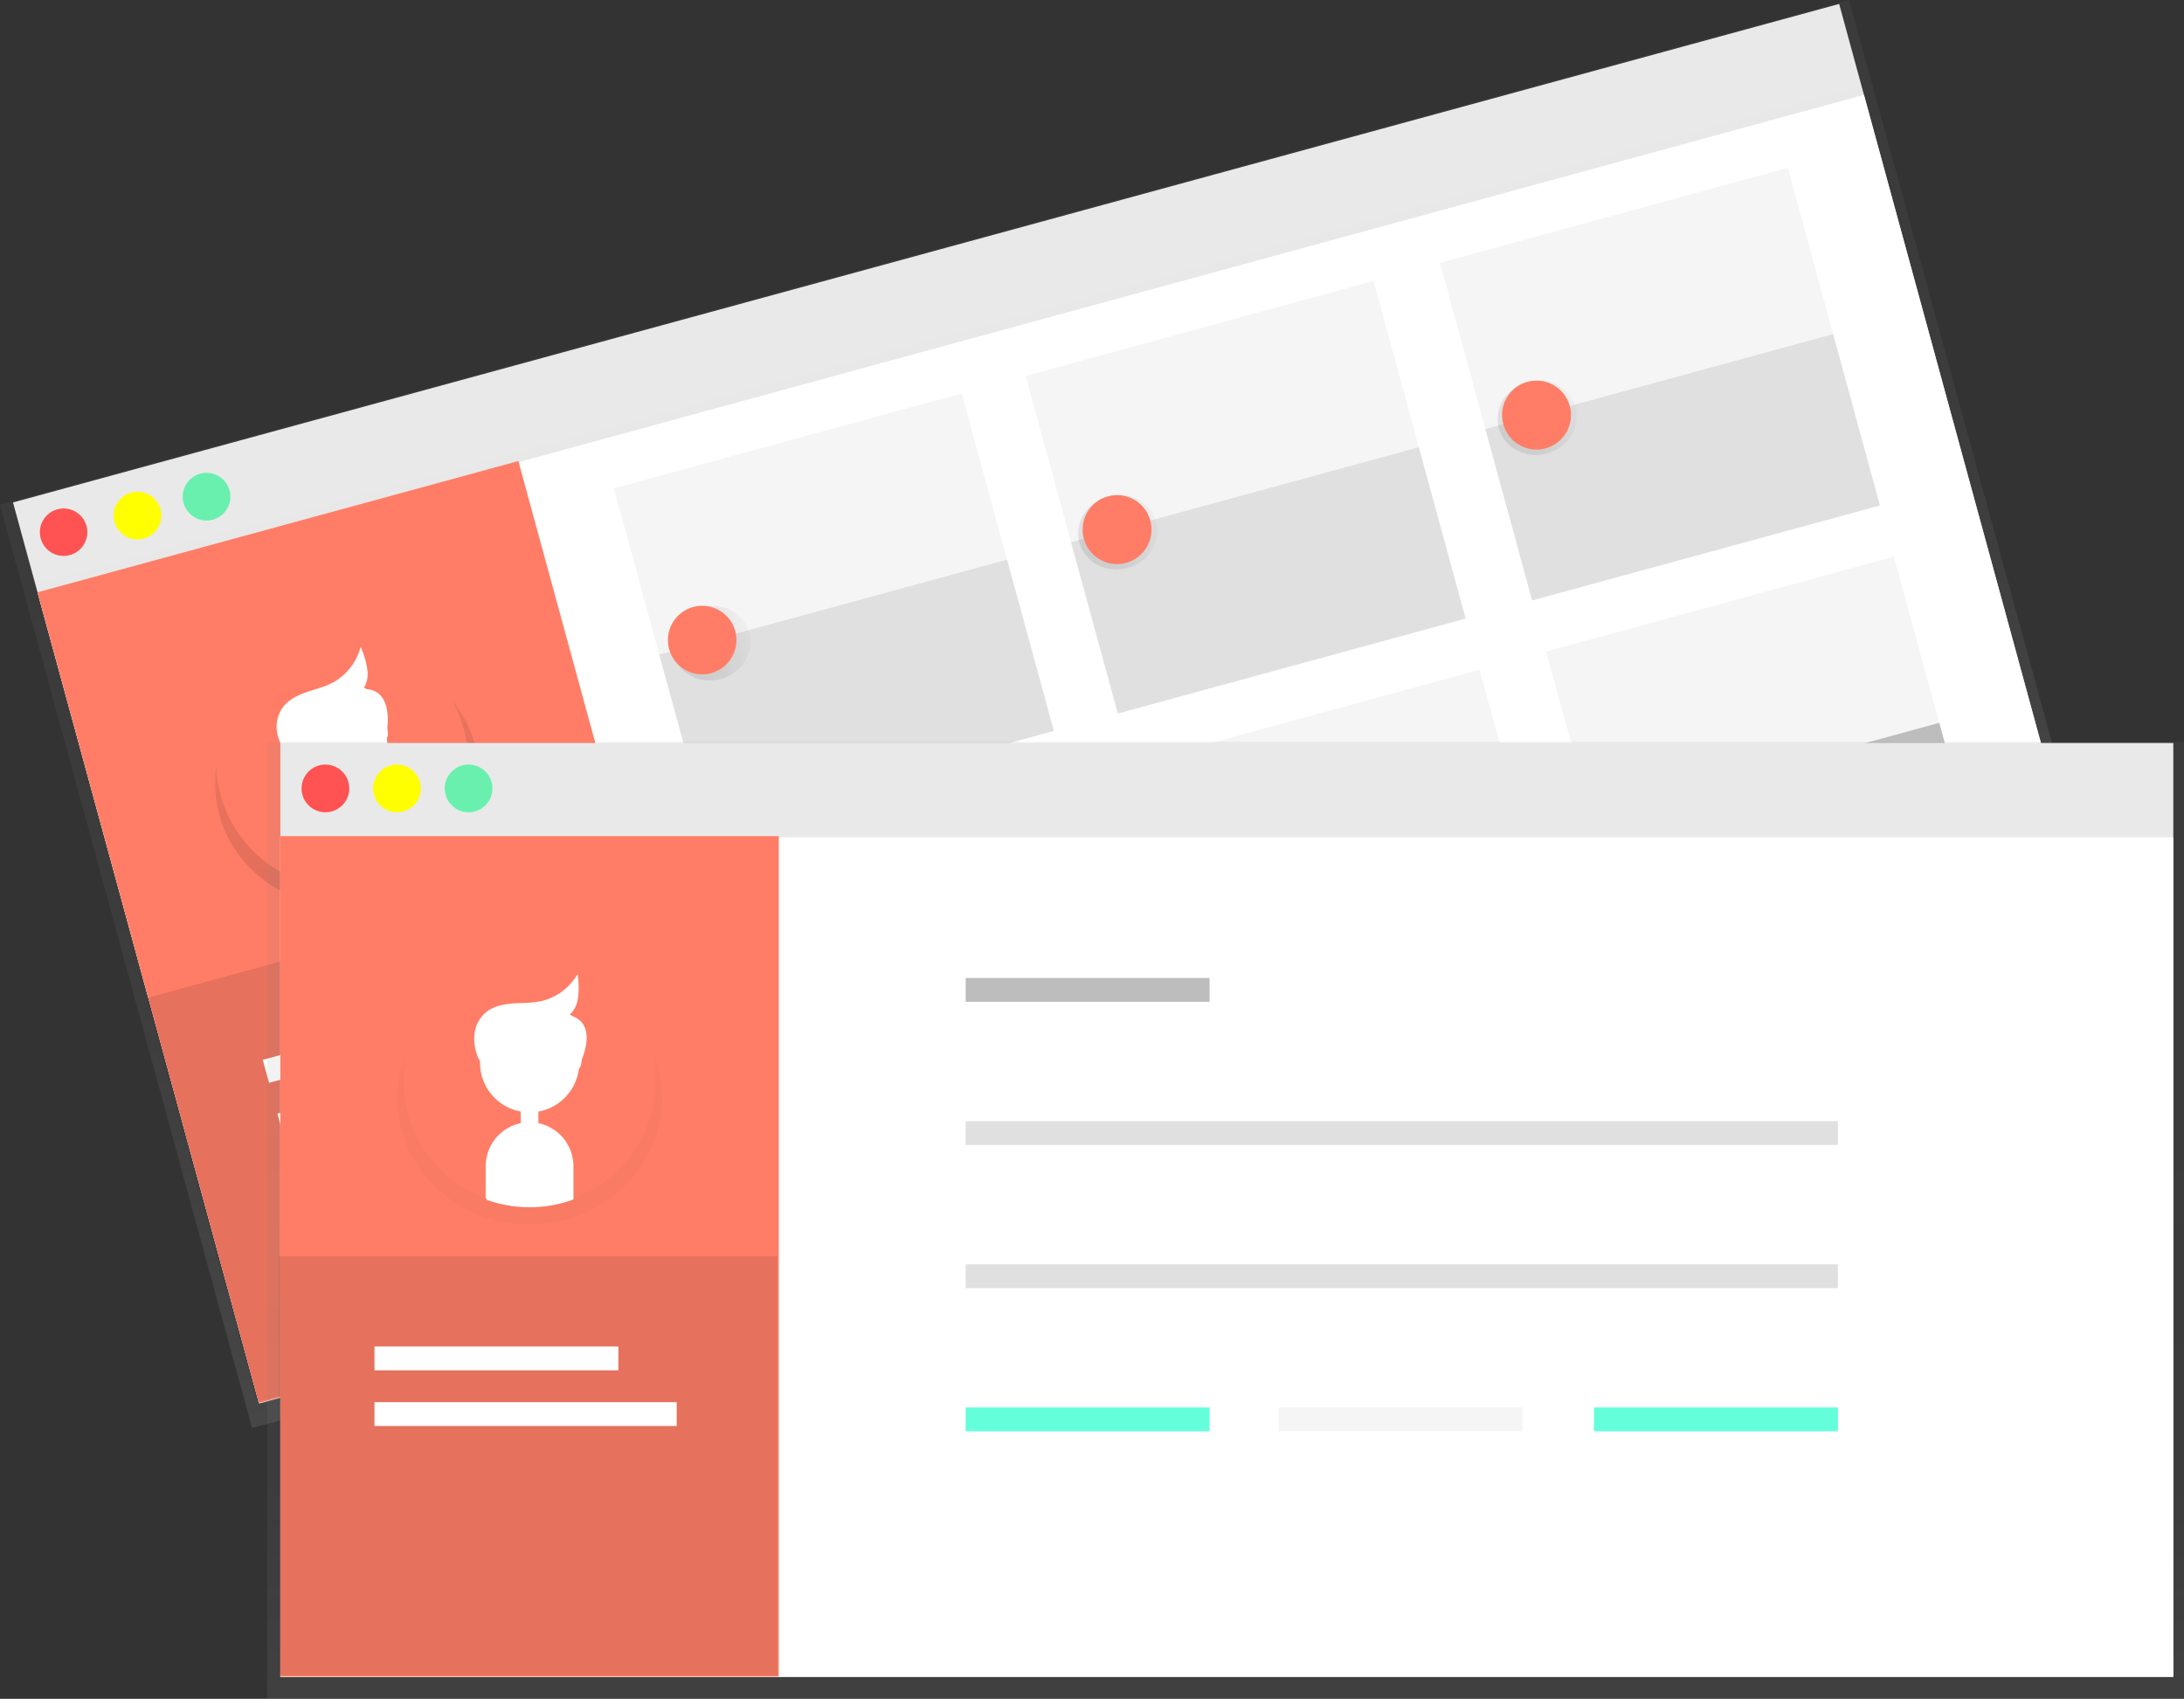<svg data-name="Layer 1" xmlns="http://www.w3.org/2000/svg" xmlns:xlink="http://www.w3.org/1999/xlink" width="882.5" height="686.51"><rect width="100%" height="100%" fill="#333333" stroke="none"/><defs><linearGradient id="c" x1="-121.09" y1="464.11" x2="-121.09" y2="77.38" gradientTransform="translate(704.36 124.53)" gradientUnits="userSpaceOnUse"><stop offset="0" stop-color="gray" stop-opacity=".25"/><stop offset=".54" stop-color="gray" stop-opacity=".12"/><stop offset="1" stop-color="gray" stop-opacity=".1"/></linearGradient><linearGradient id="a" x1="-402.3" y1="269.44" x2="-402.3" y2="170.67" gradientTransform="rotate(-15.27 695.59 -2294.214)" gradientUnits="userSpaceOnUse"><stop offset="0" stop-opacity=".12"/><stop offset=".55" stop-opacity=".09"/><stop offset="1" stop-opacity=".02"/></linearGradient><linearGradient id="d" x1="-402.3" y1="252.79" x2="-402.3" y2="231.21" gradientTransform="translate(706.72 199.61)" xlink:href="#a"/><linearGradient id="e" x1="-402.26" y1="234.11" x2="-402.26" y2="194.99" gradientTransform="translate(699.49 200.57)" xlink:href="#a"/><linearGradient id="f" x1="-402.3" y1="272.44" x2="-402.3" y2="239.1" xlink:href="#a"/><linearGradient id="g" x1="-402.26" y1="216.85" x2="-402.26" y2="180.15" xlink:href="#a"/><linearGradient id="b" x1="-261.96" y1="207" x2="-229.82" y2="207" gradientTransform="translate(691.98 159.65)" gradientUnits="userSpaceOnUse"><stop offset="0" stop-opacity=".09"/><stop offset=".55" stop-opacity=".07"/><stop offset="1" stop-opacity=".02"/></linearGradient><linearGradient id="h" x1="-91.63" y1="207" x2="-59.49" y2="207" gradientTransform="translate(685.97 114.79)" xlink:href="#b"/><linearGradient id="i" x1="84.06" y1="207" x2="116.2" y2="207" gradientTransform="translate(679.76 68.52)" xlink:href="#b"/><linearGradient id="j" x1="-261.96" y1="370.91" x2="-229.82" y2="370.91" gradientTransform="translate(735.15 153.86)" xlink:href="#b"/><linearGradient id="k" x1="-91.63" y1="370.91" x2="-59.49" y2="370.91" gradientTransform="translate(729.13 109)" xlink:href="#b"/><linearGradient id="l" x1="84.06" y1="370.91" x2="116.2" y2="370.91" gradientTransform="translate(722.93 62.73)" xlink:href="#b"/><linearGradient id="m" x1="495.23" y1="686.51" x2="495.23" y2="299.78" xlink:href="#c"/><linearGradient id="n" x1="372.77" y1="598.59" x2="372.77" y2="499.81" xlink:href="#a"/><linearGradient id="o" x1="214.02" y1="475.19" x2="214.02" y2="453.62" xlink:href="#a"/><linearGradient id="p" x1="214.05" y1="456.51" x2="214.05" y2="417.4" xlink:href="#a"/><linearGradient id="q" x1="372.77" y1="601.58" x2="372.77" y2="568.25" xlink:href="#a"/><linearGradient id="r" x1="372.81" y1="545.99" x2="372.81" y2="509.29" xlink:href="#a"/></defs><path fill="#f5f5f5" d="M5.257 203.045L743.153 1.595l99.419 364.163-737.896 201.45z"/><path transform="rotate(-15.27 105.762 934.031)" fill="url(#c)" d="M196.01 201.91h774.54v386.73H196.01z"/><path fill="#fff" d="M15.286 239.79L753.182 38.34l89.321 327.176-737.895 201.45z"/><circle cx="186.41" cy="322.7" r="9.64" transform="matrix(.96 -.26 .26 .96 -237.16 -46.26)" fill="#ff5252"/><circle cx="214.31" cy="315.08" r="9.64" transform="rotate(-15.27 -263.224 853.85)" fill="#ff0"/><circle cx="242.22" cy="307.46" r="9.64" transform="rotate(-15.27 -235.321 846.238)" fill="#69f0ae"/><path fill="#ff7d66" d="M15.164 239.354l194.29-53.042 89.44 327.61-194.29 53.043z"/><path d="M350.71 407.77c-7.4-27.11-36.54-42.77-65.07-35S240 408.88 247.36 436c5.81 21.28 25 35.5 46.79 36.87l-3.45-12.65c-2.5-9.14 3.34-18.77 13-21.4 9.62-2.63 19.54 2.7 22 11.85l3.45 12.65c18.06-12.27 27.37-34.32 21.56-55.55z" transform="translate(-158.75 -106.74)" fill="url(#a)"/><rect x="301.2" y="430.82" width="6.44" height="21.58" rx="2.86" ry="2.86" transform="rotate(-15.27 -173.11 980.371)" fill="url(#d)"/><ellipse cx="297.22" cy="415.12" rx="20.59" ry="19.56" transform="rotate(-15.27 -180.306 953.891)" fill="url(#e)"/><path d="M303.66 438.81c-9.62 2.63-15.45 12.26-13 21.4l3.45 12.65a56.43 56.43 0 0035-9.55l-3.45-12.65c-2.46-9.14-12.38-14.47-22-11.85z" transform="translate(-158.75 -106.74)" fill="url(#f)"/><path d="M276.91 419.54a18.18 18.18 0 01-4.71-8.91 12.92 12.92 0 012.05-9.81c2.25-3.13 6-5 9.66-6.35s7.6-2.2 11.14-3.91a24.69 24.69 0 0012.5-13.91 29.89 29.89 0 012.18 8.33 10.56 10.56 0 01-2.65 8.1c2.65-2.15 3.18 1 3 3.09 2 1.31 5.67.6 6.46 2.77a13.8 13.8 0 011 6.76c-.35 2.29 1.61 5.64-.68 6.43" transform="translate(-158.75 -106.74)" fill="url(#g)"/><path d="M187.36 294.51a50.89 50.89 0 10-53.11 64.15l-3.45-12.65a17.28 17.28 0 0112.08-21.16 17.28 17.28 0 0121.16 12.08l3.45 12.65a50.9 50.9 0 0019.87-55.07z" fill="#ff7d66"/><rect x="299.35" y="423.6" width="6.12" height="21.58" rx="2.86" ry="2.86" transform="rotate(-15.27 -175.104 973.156)" fill="#fff" stroke="#fff" stroke-miterlimit="10"/><circle cx="295.21" cy="407.9" r="19.56" transform="rotate(-15.27 -182.3 946.675)" fill="#fff" stroke="#fff" stroke-miterlimit="10"/><path d="M142.89 324.85h0a17.28 17.28 0 00-12.08 21.16l3.44 12.65a51.08 51.08 0 0033.24-9.08l-3.45-12.65a17.28 17.28 0 00-21.15-12.08zm-25.75-19.59a19 19 0 01-4.6-8.94 13.16 13.16 0 011.83-9.75c2.11-3.09 5.61-4.94 9.13-6.21s7.22-2.09 10.57-3.76a23.39 23.39 0 0011.74-13.71 31.45 31.45 0 012.19 8.33 10.61 10.61 0 01-2.43 8c2.5-2.11 3 1.08 2.93 3.12 1.89 1.33 5.42.67 6.2 2.84a14.47 14.47 0 011.07 6.75c-.31 2.28 1.61 5.64-.57 6.4" fill="#fff" stroke="#fff" stroke-miterlimit="10"/><path d="M146.49 278.57s13.48-2.45 9.44 19.65" fill="#fff"/><path opacity=".1" d="M59.374 403.294l194.29-53.043 44.577 163.285-194.29 53.042z"/><path fill="#fff" d="M106.17 428.288l95.08-25.958 2.54 9.3-95.08 25.957zm5.924 21.702l117.819-32.165 2.538 9.3-117.818 32.164z"/><path fill="#f5f5f5" d="M248.047 197.346l140.546-38.37 18.905 69.246-140.547 38.37z"/><path fill="#e0e0e0" d="M266.39 264.515l140.546-38.37 18.905 69.245-140.547 38.37z"/><path fill="#f5f5f5" d="M581.861 106.219l140.547-38.37 18.904 69.245-140.546 38.37z"/><path fill="#e0e0e0" d="M600.194 173.387l140.547-38.37 18.904 69.246-140.546 38.37z"/><path fill="#f5f5f5" d="M414.438 151.918l140.546-38.37 18.905 69.246-140.547 38.37z"/><path fill="#e0e0e0" d="M432.774 219.099l140.546-38.37 18.905 69.246-140.547 38.37zM287.305 353.896l139.862-37.88 18.663 68.909-139.862 37.88z"/><path fill="#bdbdbd" d="M309.268 421.605l140.547-38.37 18.904 69.246-140.546 38.37z"/><path fill="#f5f5f5" d="M624.737 263.3l140.547-38.37 18.904 69.245-140.546 38.37z"/><path fill="#bdbdbd" d="M643.083 330.478l140.546-38.37 18.905 69.246-140.547 38.37z"/><path fill="#f5f5f5" d="M457.316 309.009l140.547-38.37 18.904 69.246-140.546 38.37z"/><path fill="#bdbdbd" d="M475.66 376.177l140.546-38.37 18.904 69.246-140.546 38.37z"/><ellipse cx="446.09" cy="366.65" rx="16.07" ry="15" transform="rotate(-15.27 -31.423 905.428)" fill="url(#b)"/><circle cx="445.81" cy="365.62" r="13.93" transform="matrix(.96 -.26 .26 .96 -239.31 23.58)" fill="#ff7d66"/><ellipse cx="610.41" cy="321.79" rx="16.07" ry="15" transform="rotate(-15.27 132.889 860.551)" fill="url(#h)"/><circle cx="610.13" cy="320.76" r="13.93" transform="rotate(-15.27 132.608 859.526)" fill="#ff7d66"/><ellipse cx="779.9" cy="275.52" rx="16.07" ry="15" transform="rotate(-15.27 302.361 814.278)" fill="url(#i)"/><circle cx="779.62" cy="274.49" r="13.93" transform="rotate(-15.27 302.081 813.253)" fill="#ff7d66"/><ellipse cx="489.26" cy="524.77" rx="16.07" ry="15" transform="rotate(-15.27 11.74 1063.548)" fill="url(#j)"/><circle cx="488.97" cy="523.74" r="13.93" transform="rotate(-15.27 11.465 1062.486)" fill="#2196f3"/><ellipse cx="653.58" cy="479.91" rx="16.07" ry="15" transform="rotate(-15.27 176.051 1018.671)" fill="url(#k)"/><circle cx="653.29" cy="478.88" r="13.93" transform="rotate(-15.27 175.771 1017.647)" fill="#2196f3"/><ellipse cx="823.06" cy="433.64" rx="16.07" ry="15" transform="rotate(-15.27 345.524 972.398)" fill="url(#l)"/><circle cx="822.78" cy="432.61" r="13.93" transform="rotate(-15.27 345.244 971.373)" fill="#2196f3"/><path fill="#f5f5f5" d="M113.28 300.25h764.9v377.49h-764.9z"/><path fill="url(#m)" d="M107.96 299.78H882.5v386.73H107.96z"/><path fill="#fff" d="M113.28 338.35h764.9V677.5h-764.9z"/><circle cx="131.49" cy="318.61" r="9.64" fill="#ff5252"/><circle cx="160.41" cy="318.61" r="9.64" fill="#ff0"/><circle cx="189.34" cy="318.61" r="9.64" fill="#69f0ae"/><path fill="#ff7d66" d="M113.28 337.9h201.4v339.6h-201.4z"/><path d="M426.33 550.7c0-28.1-24-50.89-53.56-50.89s-53.57 22.78-53.57 50.89c0 22.06 14.77 40.83 35.43 47.89v-13.11c0-9.48 8.16-17.23 18.14-17.23 10 0 18.14 7.75 18.14 17.23v13.11c20.65-7.06 35.42-25.84 35.42-47.89z" transform="translate(-158.75 -106.74)" fill="url(#n)"/><rect x="210.79" y="453.62" width="6.44" height="21.58" rx="2.86" ry="2.86" fill="url(#o)"/><ellipse cx="214.05" cy="436.96" rx="20.59" ry="19.56" fill="url(#p)"/><path d="M372.77 568.25c-10 0-18.14 7.75-18.14 17.23v13.11a56.43 56.43 0 0036.27 0v-13.11c0-9.48-8.16-17.23-18.13-17.23z" transform="translate(-158.75 -106.74)" fill="url(#q)"/><path d="M352 542.61a18.18 18.18 0 01-2.2-9.84 12.92 12.92 0 014.56-8.92c3-2.43 7.07-3.29 11-3.59s7.91-.12 11.78-.84a24.69 24.69 0 0015.72-10.13 29.89 29.89 0 01-.09 8.61 10.56 10.56 0 01-4.69 7.11c3.13-1.37 2.79 1.85 2.11 3.78 1.55 1.78 5.32 2.07 5.51 4.37a13.8 13.8 0 01-.79 6.8c-.95 2.12.07 5.86-2.35 6" transform="translate(-158.75 -106.74)" fill="url(#r)"/><path d="M264.86 436.46a50.89 50.89 0 10-68.12 47.89v-13.09a17.28 17.28 0 0117.23-17.23 17.28 17.28 0 0117.28 17.23v13.11a50.9 50.9 0 0033.61-47.91z" fill="#ff7d66"/><rect x="210.92" y="446.12" width="6.12" height="21.58" rx="2.86" ry="2.86" fill="#fff" stroke="#fff" stroke-miterlimit="10"/><circle cx="214.01" cy="429.46" r="19.56" fill="#fff" stroke="#fff" stroke-miterlimit="10"/><path d="M213.98 454.01h0a17.28 17.28 0 00-17.23 17.25v13.11a51.08 51.08 0 0034.46 0v-13.11a17.28 17.28 0 00-17.23-17.25zm-19.73-25.63a19 19 0 01-2.09-9.84 13.16 13.16 0 014.34-8.92c2.85-2.43 6.71-3.29 10.44-3.59s7.51-.12 11.19-.84a23.39 23.39 0 0014.94-10.13 31.45 31.45 0 01-.08 8.61 10.61 10.61 0 01-4.46 7.11c3-1.37 2.65 1.85 2 3.78 1.47 1.78 5 2.07 5.23 4.37a14.47 14.47 0 01-.75 6.8c-.9 2.12.06 5.86-2.23 6" fill="#fff" stroke="#fff" stroke-miterlimit="10"/><path d="M229.64 410.26s13.65 1.19 3.93 21.45" fill="#fff"/><path opacity=".1" d="M112.74 507.7h201.4v169.26h-201.4z"/><path fill="#fff" d="M151.31 544.12h98.56v9.64h-98.56z"/><path fill="#bdbdbd" d="M390.2 395.21h98.56v9.64H390.2z"/><path fill="#e0e0e0" d="M390.2 453.06h352.45v9.64H390.2zm0 57.85h352.45v9.64H390.2z"/><path fill="#64ffda" d="M390.2 568.76h98.56v9.64H390.2z"/><path fill="#f5f5f5" d="M516.61 568.76h98.56v9.64h-98.56z"/><path fill="#64ffda" d="M644.1 568.76h98.56v9.64H644.1z"/><path fill="#fff" d="M151.31 566.62h122.13v9.64H151.31z"/></svg>